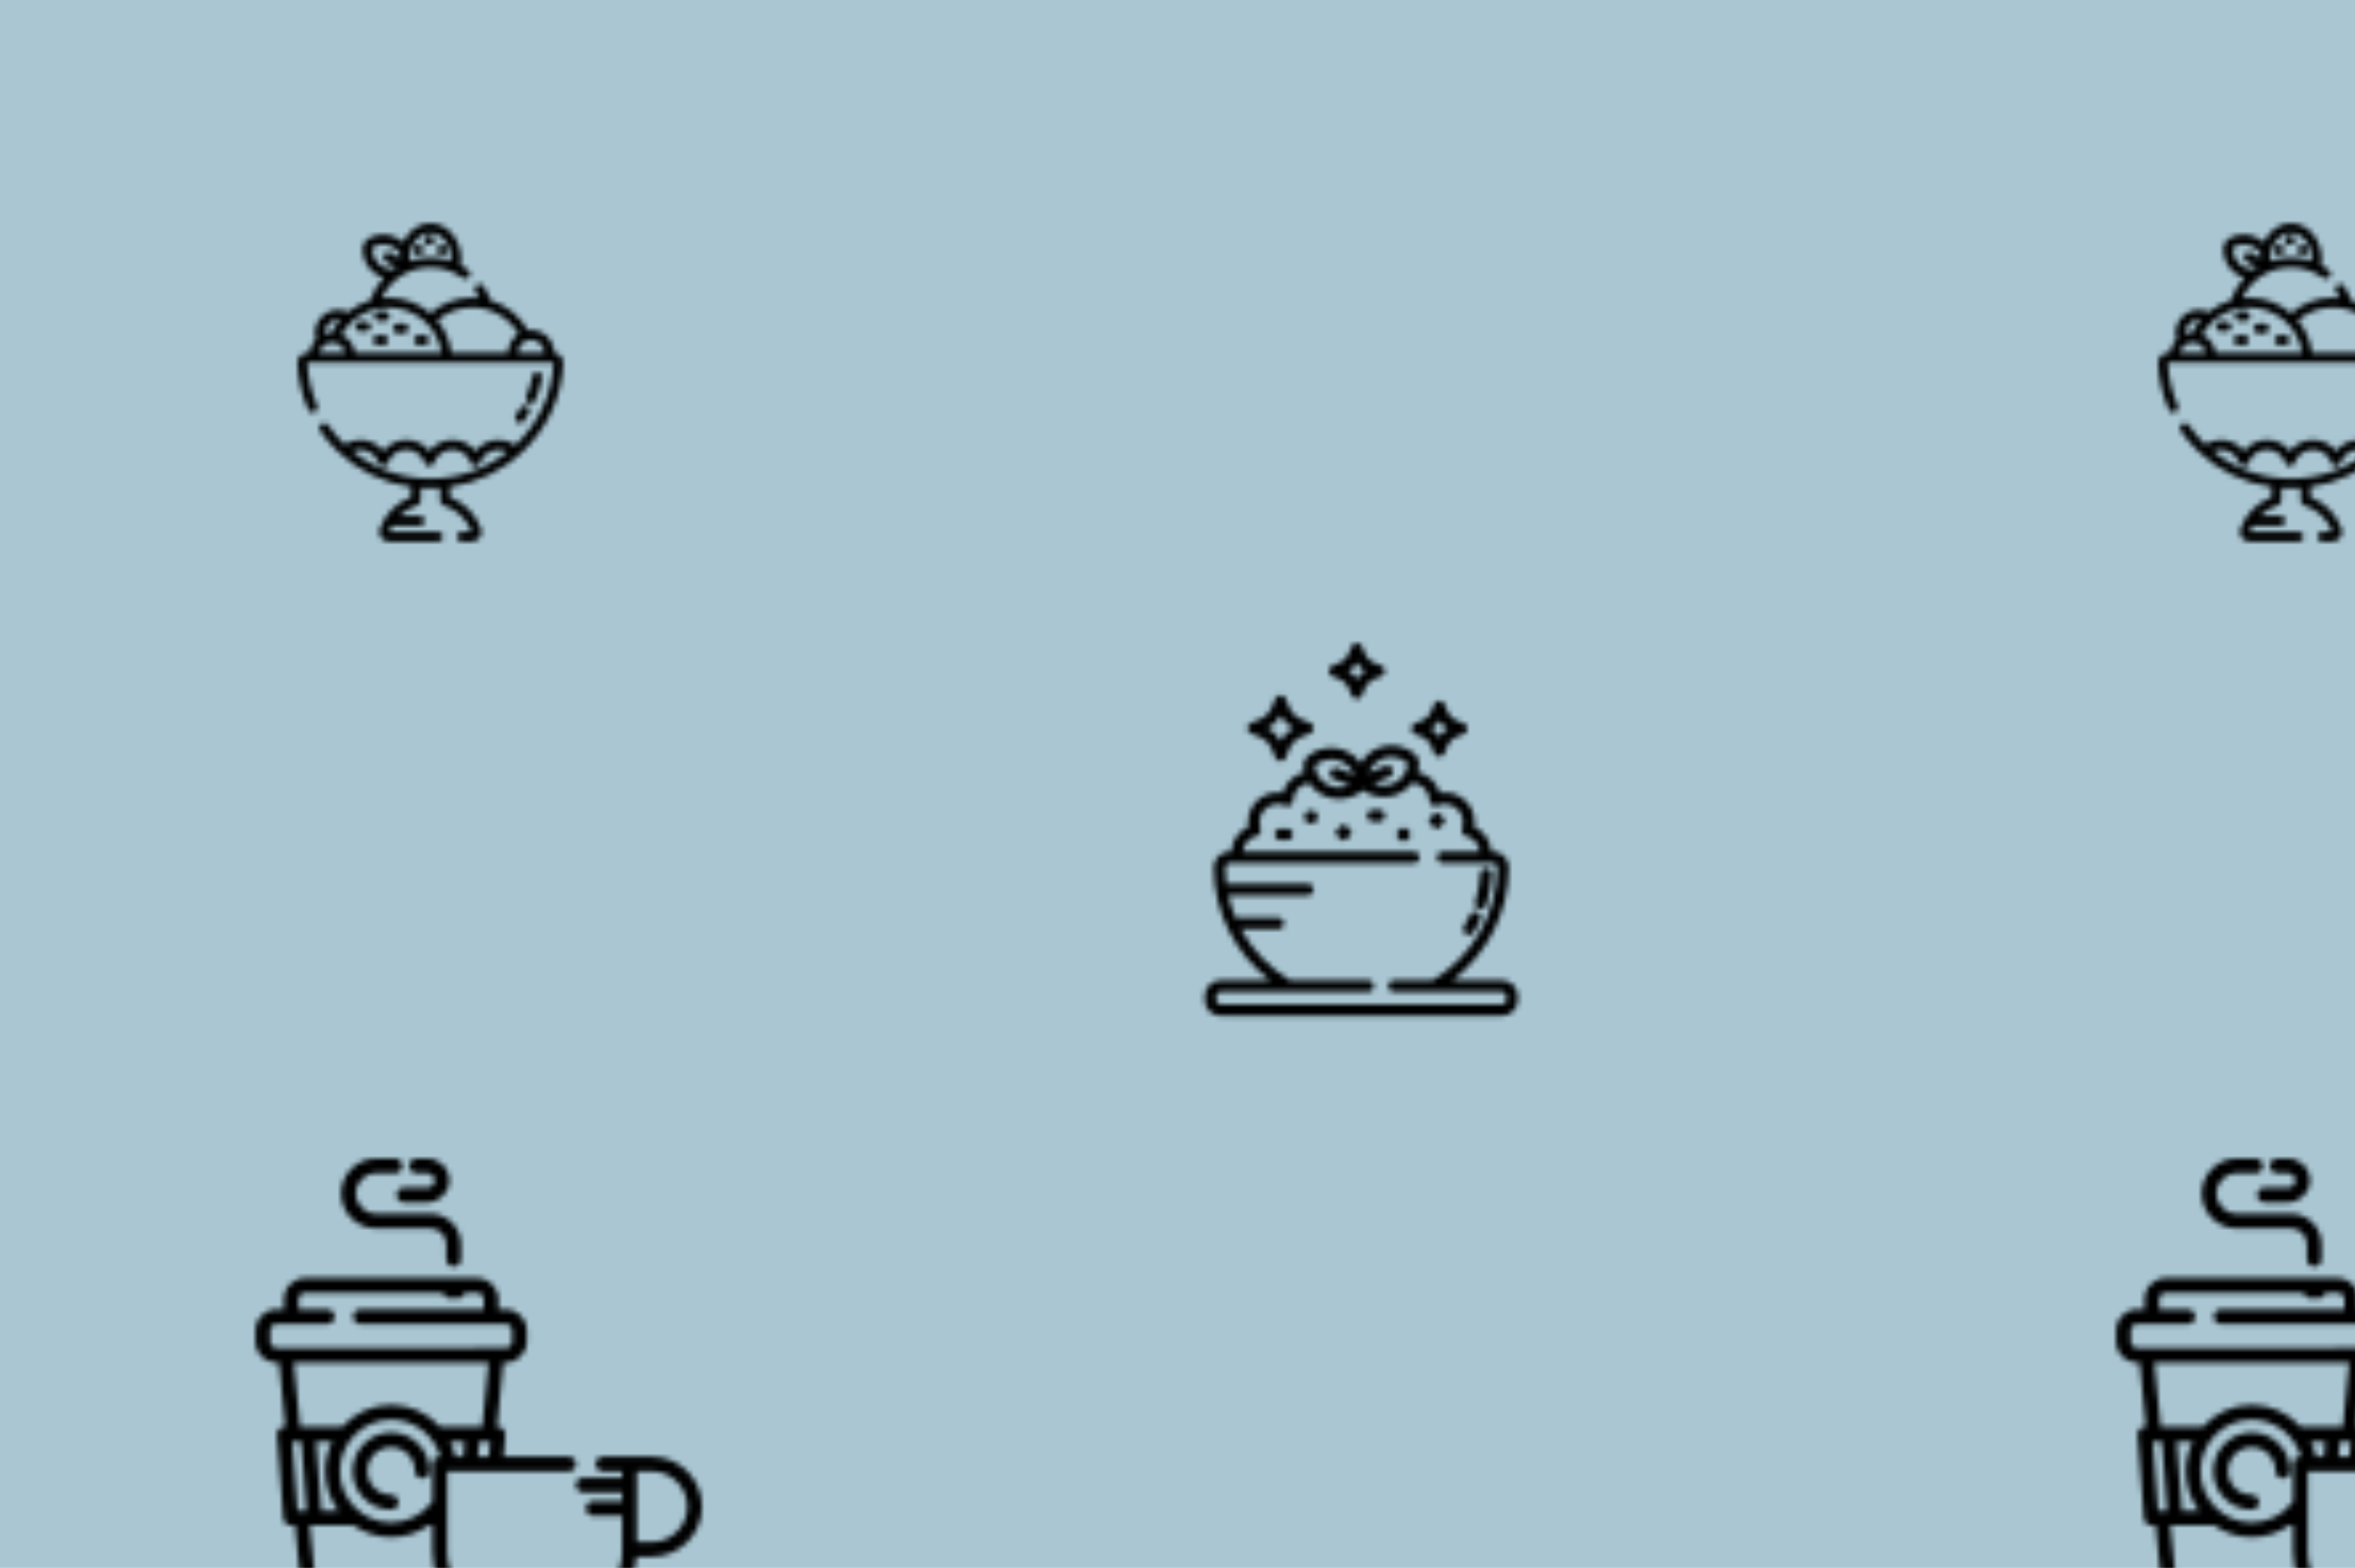 <svg xmlns="http://www.w3.org/2000/svg" xmlns:xlink="http://www.w3.org/1999/xlink" xmlns:fi="http://pattern.flaticon.com/" x="0" y="0" width="443" height="295" viewBox="0 0 443 295"><rect x="0px" y="0px" width="100%" height="100%" opacity="1" fill="#a9c6d2"/><defs><g transform="matrix(0.176 0 0 0.176 45 218)" id="L1_51"><path d="M204.492,58.988h-58.328c-11.887,0-21.557-9.715-21.557-21.657c0-11.941,9.671-21.657,21.557-21.657h20.279    c4.329,0,7.837-3.508,7.837-7.837c0-4.329-3.508-7.837-7.837-7.837h-20.279c-20.528,0-37.231,16.746-37.231,37.33    c0,20.585,16.702,37.329,37.231,37.329h58.328c9.26,0,16.794,7.57,16.794,16.876v16.045c0,4.329,3.508,7.837,7.837,7.837    c4.329,0,7.837-3.508,7.837-7.837V91.537C236.959,73.589,222.395,58.988,204.492,58.988z"/><path d="M201.158,0h-11.577c-4.329,0-7.837,3.508-7.837,7.837c0,4.329,3.508,7.837,7.837,7.837h11.577    c4.255,0,7.717,3.462,7.717,7.717c-0.001,4.255-3.462,7.717-7.717,7.717h-25.163c-4.329,0-7.837,3.508-7.837,7.837    s3.508,7.837,7.837,7.837h25.163c12.897,0,23.39-10.493,23.39-23.39C224.547,10.493,214.054,0,201.158,0z"/><path d="M162.376,292.89c-22.666,0-41.106,18.49-41.106,41.219s18.439,41.219,41.106,41.219c4.329,0,7.837-3.508,7.837-7.837    s-3.508-7.837-7.837-7.837c-14.024,0-25.433-11.46-25.433-25.546c0-14.085,11.409-25.546,25.433-25.546    c14.025,0,25.435,11.46,25.435,25.546c0,4.329,3.508,7.837,7.837,7.837c4.329,0,7.837-3.508,7.837-7.837    C203.484,311.381,185.044,292.89,162.376,292.89z"/><path d="M441.113,318.694h-52.41c-4.329,0-7.837,3.508-7.837,7.837c0,4.329,3.508,7.837,7.837,7.837h20.525v6.792H367.7    c-4.329,0-7.837,3.508-7.837,7.837c0,4.329,3.508,7.837,7.837,7.837h41.526v9.404h-30.8c-4.329,0-7.837,3.508-7.837,7.837    c0,4.329,3.508,7.837,7.837,7.837h30.8v38.661c0,21.076-11.518,39.5-28.58,49.347H250.77c-17.062-9.847-28.58-28.272-28.58-49.347    v-86.204h115.313h14.629c4.329,0,7.837-3.508,7.837-7.837c0-4.329-3.508-7.837-7.837-7.837h-14.629h-55.064l1.932-23.303    c0.181-2.184-0.56-4.344-2.045-5.955c-1.484-1.612-3.575-2.53-5.766-2.53h-1.11l6.764-68.76h2.594    c12.423,0,22.529-10.128,22.529-22.578v-11.793c0-12.45-10.106-22.579-22.529-22.579h-7.835v-10.836    c0-12.45-10.106-22.578-22.529-22.578H70.306c-12.423,0-22.529,10.128-22.529,22.578v10.836h-7.835    c-12.423,0-22.529,10.129-22.529,22.579v11.793c0,12.45,10.106,22.578,22.529,22.578h2.594l6.764,68.76h-1.109    c-2.182,0-4.264,0.909-5.747,2.509c-1.483,1.599-2.233,3.745-2.068,5.919l6.784,89.521c0.309,4.087,3.717,7.245,7.815,7.245h4.671    l9.79,99.536C70.577,503.245,80.216,512,91.855,512h318.539c15.849,0,28.743-12.895,28.743-28.744    c0-7.354-5.984-13.338-13.339-13.338h-20.322c10.96-11.802,18.059-27.234,19.242-44.278h16.394    c29.486,0,53.474-23.988,53.474-53.474C494.586,342.682,470.599,318.694,441.113,318.694z M239.489,318.694h-8.339    c-1.261-5.652-3.182-11.057-5.706-16.114h15.267L239.489,318.694z M266.711,318.694h-11.503l1.221-16.114h11.617L266.711,318.694z     M39.944,202.473c-3.779,0-6.856-3.098-6.856-6.905v-11.793c0-3.809,3.075-6.906,6.856-6.906h54.097    c4.329,0,7.837-3.508,7.837-7.837c0-4.329-3.508-7.837-7.837-7.837H63.452v-10.836c0-3.807,3.075-6.905,6.856-6.905h147.171    c0.864,3.388,3.928,5.897,7.585,5.897h8.815c3.657,0,6.721-2.509,7.585-5.897h12.985c3.779,0,6.856,3.098,6.856,6.905v10.836    H129.568c-4.329,0-7.837,3.508-7.837,7.837c0,4.329,3.508,7.837,7.837,7.837h155.24c3.779,0,6.856,3.098,6.856,6.906v11.793    c0,3.808-3.075,6.905-6.856,6.905H39.944z M62.241,376.427l-5.595-73.847h9.785l5.595,73.847H62.241z M65.049,286.906    l-6.764-68.76h208.179l-6.764,68.76h-44.899c-12.914-14.414-31.629-23.5-52.427-23.5c-20.796,0-39.511,9.085-52.425,23.5H65.049z     M214.981,318.694h-0.628c-4.329,0-7.837,3.508-7.837,7.837v40.151c-9.986,13.609-26.049,22.457-44.141,22.457    c-30.226,0-54.816-24.686-54.816-55.03c0-30.344,24.591-55.03,54.816-55.03C187.272,279.08,208.325,295.833,214.981,318.694z     M105.942,376.427H87.746l-5.595-73.847h17.161c-4.741,9.5-7.424,20.204-7.424,31.53    C91.887,349.967,97.119,364.619,105.942,376.427z M191.284,483.256c0,4.705,1.144,9.146,3.157,13.071H91.855    c-3.54,0-6.472-2.675-6.821-6.224l-2.349-23.884h34.344c4.329,0,7.837-3.509,7.837-7.837c0-4.329-3.508-7.837-7.837-7.837H81.143    L75.394,392.1h46.728c11.423,8.001,25.296,12.712,40.254,12.712s28.833-4.711,40.255-12.712h3.886v28.471    c0,10.685,2.325,20.833,6.491,29.973h-60.452c-4.329,0-7.837,3.508-7.837,7.837c0,4.328,3.508,7.837,7.837,7.837h70.192    c1.026,1.265,2.081,2.507,3.19,3.701h-21.315C197.268,469.919,191.284,475.902,191.284,483.256z M423.254,485.592    c-1.103,6.096-6.45,10.734-12.86,10.734H220.029c-6.41,0-11.758-4.638-12.863-10.734H423.254z M441.113,409.968H424.9v-75.6    h16.213c20.843,0,37.8,16.957,37.8,37.8C478.913,393.01,461.955,409.968,441.113,409.968z"/></g><g transform="matrix(0.137 0 0 0.137 221 121)" id="L1_52"><path d="M415.673,369.915c-3.92-1.83-8.585-0.132-10.415,3.79c-2.424,5.198-5.161,10.317-8.131,15.217    c-2.245,3.699-1.066,8.518,2.635,10.763c1.271,0.77,2.673,1.138,4.057,1.138c2.648,0,5.234-1.343,6.707-3.773    c3.266-5.382,6.273-11.008,8.936-16.72C421.293,376.407,419.596,371.743,415.673,369.915z"/><path d="M427.844,309.225c-4.332-0.221-8.021,3.067-8.261,7.387c-0.732,13.141-3.126,26.136-7.113,38.622    c-1.317,4.125,0.959,8.535,5.081,9.85c0.793,0.253,1.596,0.373,2.385,0.373c3.319,0,6.4-2.124,7.464-5.455    c4.39-13.748,7.024-28.052,7.83-42.516C435.472,313.164,432.165,309.465,427.844,309.225z"/><path d="M449.119,463.261h-67.571c46.823-36.35,76.922-92.502,76.922-155.427c0-11.821-9.753-21.437-21.741-21.437h-2.353    c-0.93-15.041-10.021-28.048-23.445-34.154c0.349-2.141,0.525-4.314,0.525-6.509c0-22.257-18.12-40.364-40.391-40.364    c-2.414,0-4.794,0.21-7.13,0.628c-4.03-14.324-15.859-25.501-30.485-28.655c0.886-2.879,1.526-5.858,1.862-8.918    c0.726-6.604-2.12-13.238-7.426-17.31c-8.699-6.686-19.518-10.37-30.461-10.37c-6.456,0-12.73,1.239-18.648,3.681    c-10.058,4.151-18.211,11.492-23.434,20.624c-5.403-7.734-13.042-13.917-22.167-17.551c-5.899-2.347-12.128-3.537-18.512-3.537    c-11.102,0-22.014,3.712-30.727,10.455c-5.323,4.121-8.08,10.794-7.2,17.41c0.255,1.926,0.644,3.813,1.122,5.67    c-14.306,3.352-25.828,14.402-29.795,28.5c-2.336-0.417-4.717-0.628-7.129-0.628c-22.272,0-40.392,18.107-40.392,40.364    c0,2.194,0.176,4.367,0.525,6.509c-13.426,6.105-22.517,19.112-23.445,34.154h-2.355c-11.987,0-21.739,9.616-21.739,21.437    c0,62.925,30.1,119.077,76.922,155.427H62.879c-12.009,0-21.78,9.696-21.78,21.614v5.511c0,11.918,9.771,21.614,21.78,21.614    h386.24c12.009,0,21.779-9.696,21.779-21.614v-5.511C470.897,472.957,461.128,463.261,449.119,463.261z M284.756,158.916    c4.011-1.656,8.273-2.496,12.667-2.496c7.509,0,14.934,2.53,20.915,7.125c0.991,0.762,1.526,1.975,1.394,3.165    c-1.303,11.837-8.938,22.008-19.926,26.542c-4.012,1.657-8.273,2.497-12.667,2.497c-4.931,0-9.819-1.111-14.291-3.161    l21.907-9.046c4.001-1.652,5.904-6.235,4.253-10.235c-1.651-4-6.232-5.903-10.235-4.253l-22.293,9.206    C269.505,169.602,276.076,162.498,284.756,158.916z M193.528,166.816c5.981-4.629,13.485-7.176,21.134-7.176    c4.391,0,8.671,0.816,12.717,2.425c8.782,3.498,15.537,10.435,18.813,18.917l-22.579-8.988c-4.021-1.596-8.579,0.362-10.179,4.383    c-1.6,4.022,0.363,8.579,4.383,10.179l22.217,8.843c-4.463,2.018-9.362,3.096-14.325,3.096c-4.391,0-8.671-0.816-12.717-2.425    c-11.223-4.469-19.162-14.546-20.72-26.303C192.121,168.644,192.592,167.54,193.528,166.816z M455.224,490.386    c0,3.276-2.739,5.94-6.105,5.94H62.879c-3.368,0-6.106-2.666-6.106-5.94v-5.511c0-3.276,2.739-5.94,6.106-5.94h202.523    c4.329,0,7.837-3.509,7.837-7.837c0-4.329-3.508-7.837-7.837-7.837H158.044c-28.33-17.126-51.655-41.442-67.286-70.323h51.148    c4.329,0,7.837-3.508,7.837-7.837c0-4.329-3.508-7.837-7.837-7.837H84.878c-0.542,0-1.071,0.055-1.582,0.159    c-4.199-9.918-7.507-20.284-9.872-30.986h109.072c4.329,0,7.837-3.508,7.837-7.837c0-4.329-3.508-7.837-7.837-7.837H70.682    c-0.968-7.513-1.483-15.164-1.483-22.929c0-3.177,2.721-5.764,6.066-5.764h252.832c4.329,0,7.837-3.508,7.837-7.837    c0-4.329-3.508-7.837-7.837-7.837H93.342c1.061-10.416,8.538-19.063,18.93-21.487c9.766-2.276,3.94-12.87,3.94-19.174    c0-13.614,11.088-24.691,24.718-24.691c3.562,0,7.007,0.747,10.238,2.219c2.4,1.091,5.191,0.906,7.423-0.498    c2.233-1.405,3.609-3.838,3.662-6.475c0.253-12.491,9.994-22.8,22.202-24.054c5.428,8.128,13.286,14.63,22.74,18.394    c5.899,2.347,12.128,3.537,18.512,3.537c11.107,0,22.02-3.716,30.724-10.457c0.622-0.481,1.205-0.999,1.755-1.545    c8.425,5.981,18.63,9.257,28.949,9.257c6.457,0,12.732-1.24,18.649-3.683c8.143-3.36,15.042-8.807,20.147-15.608    c12.947,0.473,23.543,11.125,23.807,24.159c0.053,2.638,1.429,5.071,3.662,6.475c2.234,1.405,5.024,1.591,7.422,0.498    c3.231-1.472,6.676-2.219,10.239-2.219c13.63,0,24.717,11.077,24.717,24.691c0,6.343-5.843,16.893,3.941,19.174    c10.392,2.424,17.87,11.073,18.93,21.487h-50.85c-4.329,0-7.837,3.508-7.837,7.837c0,4.329,3.508,7.837,7.837,7.837h68.927    c3.346,0,6.068,2.586,6.068,5.764c0,65.602-35.574,123.224-88.846,155.426h-53.022c-4.329,0-7.837,3.508-7.837,7.837    c0,4.328,3.508,7.837,7.837,7.837h148.19c3.367,0,6.105,2.666,6.105,5.94V490.386z"/><path d="M396.387,110.192c-16.781-5.626-20.159-8.98-25.816-25.633c-1.079-3.178-4.065-5.315-7.421-5.315s-6.34,2.138-7.421,5.315    c-5.658,16.654-9.035,20.009-25.816,25.633c-3.194,1.07-5.346,4.063-5.346,7.43c0,3.368,2.152,6.359,5.346,7.43    c16.781,5.626,20.159,8.98,25.816,25.632c1.079,3.178,4.065,5.315,7.421,5.315c3.356,0,6.34-2.138,7.421-5.315    c5.657-16.654,9.035-20.008,25.816-25.632c3.194-1.071,5.346-4.063,5.346-7.43C401.732,114.253,399.58,111.263,396.387,110.192z     M363.15,129.018c-3.038-4.787-6.634-8.373-11.432-11.397c4.798-3.024,8.395-6.611,11.432-11.397    c3.038,4.786,6.634,8.372,11.432,11.397C369.783,120.646,366.187,124.231,363.15,129.018z"/><path d="M283.1,30.95c-16.782-5.626-20.159-8.98-25.815-25.632C256.205,2.138,253.222,0,249.866,0c-0.001,0-0.001,0-0.001,0    c-3.356,0-6.339,2.138-7.421,5.315c-5.659,16.654-9.037,20.008-25.818,25.633c-3.194,1.071-5.346,4.063-5.346,7.43    c0,3.369,2.153,6.359,5.346,7.431c16.781,5.626,20.159,8.98,25.818,25.632c1.08,3.179,4.065,5.315,7.422,5.315    c3.356,0,6.339-2.138,7.419-5.316c5.655-16.653,9.034-20.006,25.815-25.631c3.194-1.071,5.346-4.063,5.346-7.43    C288.446,35.011,286.293,32.021,283.1,30.95z M249.864,49.776c-3.038-4.786-6.635-8.373-11.433-11.397    c4.798-3.024,8.396-6.611,11.433-11.398c3.036,4.787,6.634,8.373,11.432,11.398C256.497,41.404,252.9,44.99,249.864,49.776z"/><path d="M185.3,109.488c-21.069-7.065-25.664-11.627-32.77-32.543c-1.08-3.178-4.065-5.315-7.42-5.315    c-3.357,0-6.34,2.138-7.421,5.316c-7.105,20.916-11.699,25.478-32.77,32.542c-3.194,1.071-5.346,4.063-5.346,7.43    c0,3.368,2.151,6.359,5.346,7.43c21.071,7.064,25.666,11.626,32.77,32.54c1.079,3.179,4.064,5.316,7.421,5.316    c3.356,0,6.339-2.138,7.42-5.315c7.107-20.916,11.701-25.478,32.77-32.541c3.194-1.071,5.346-4.063,5.346-7.43    C190.645,113.549,188.493,110.559,185.3,109.488z M145.111,134.398c-4.407-7.795-9.726-13.096-17.546-17.481    c7.819-4.385,13.138-9.688,17.546-17.482c4.406,7.794,9.727,13.097,17.545,17.482    C154.837,121.302,149.518,126.604,145.111,134.398z"/><path d="M280.605,229.133h-8.552c-4.428,0-8.016,3.587-8.016,8.011c0,4.424,3.588,8.01,8.016,8.01h8.552    c4.428,0,8.018-3.586,8.018-8.01C288.622,232.72,285.033,229.133,280.605,229.133z"/><path d="M153.911,254.767h-8.551c-4.428,0-8.018,3.586-8.018,8.01s3.589,8.01,8.018,8.01h8.551c4.427,0,8.018-3.586,8.018-8.01    C161.928,258.353,158.338,254.767,153.911,254.767z"/><ellipse cx="187px" cy="239px" rx="9px" ry="9px"/><ellipse cx="314px" cy="263px" rx="9px" ry="9px"/><path d="M241.327,257.176l-6.424-6.419c-1.774-1.772-4.651-1.773-6.425,0l-6.424,6.419c-1.775,1.773-1.773,4.648,0,6.421    l6.424,6.42c1.774,1.772,4.651,1.773,6.425,0l6.424-6.42C243.101,261.823,243.1,258.95,241.327,257.176z"/><path d="M369.325,240.875l-6.424-6.419c-1.775-1.772-4.652-1.773-6.425,0l-6.425,6.419c-1.774,1.773-1.773,4.648,0,6.421    l6.425,6.42c1.773,1.772,4.65,1.773,6.425,0l6.424-6.42C371.099,245.523,371.098,242.649,369.325,240.875z"/></g><g transform="matrix(0.117 0 0 0.117 51 42)" id="L1_57"><path d="M254.955,19.331h-1.045c-4.328,0-7.837,3.508-7.837,7.837c0,4.329,3.509,7.837,7.837,7.837h1.045    c4.329,0,7.837-3.508,7.837-7.837C262.791,22.838,259.284,19.331,254.955,19.331z"/><path d="M275.33,35.004h-1.045c-4.329,0-7.837,3.508-7.837,7.837c0,4.329,3.508,7.837,7.837,7.837h1.045    c4.329,0,7.837-3.508,7.837-7.837C283.167,38.512,279.659,35.004,275.33,35.004z"/><path d="M237.714,35.004h-1.045c-4.328,0-7.837,3.508-7.837,7.837c0,4.329,3.509,7.837,7.837,7.837h1.045    c4.328,0,7.837-3.508,7.837-7.837C245.551,38.512,242.042,35.004,237.714,35.004z"/><path d="M152.555,158.302h-9.404c-4.328,0-7.837,3.508-7.837,7.837c0,4.329,3.509,7.837,7.837,7.837h9.404    c4.328,0,7.837-3.508,7.837-7.837C160.391,161.81,156.883,158.302,152.555,158.302z"/><path d="M182.857,141.584h-9.404c-4.328,0-7.837,3.508-7.837,7.837s3.509,7.837,7.837,7.837h9.404    c4.328,0,7.837-3.508,7.837-7.837S187.185,141.584,182.857,141.584z"/><path d="M213.159,161.437h-9.404c-4.328,0-7.837,3.508-7.837,7.837c0,4.329,3.509,7.837,7.837,7.837h9.404    c4.328,0,7.837-3.508,7.837-7.837C220.995,164.944,217.487,161.437,213.159,161.437z"/><path d="M246.595,180.245h-9.404c-4.328,0-7.837,3.508-7.837,7.837c0,4.329,3.509,7.837,7.837,7.837h9.404    c4.328,0,7.837-3.508,7.837-7.837C254.432,183.753,250.923,180.245,246.595,180.245z"/><path d="M180.767,180.245h-9.404c-4.328,0-7.837,3.508-7.837,7.837c0,4.329,3.509,7.837,7.837,7.837h9.404    c4.328,0,7.837-3.508,7.837-7.837C188.604,183.753,185.095,180.245,180.767,180.245z"/><path d="M411.883,294.151c-3.745-2.17-8.539-0.898-10.712,2.846c-2.362,4.072-4.939,8.096-7.659,11.962    c-2.49,3.541-1.638,8.428,1.901,10.919c1.372,0.964,2.943,1.427,4.502,1.427c2.465,0,4.892-1.16,6.418-3.329    c2.98-4.238,5.805-8.65,8.396-13.113C416.899,301.12,415.625,296.324,411.883,294.151z"/><path d="M429.299,239.344c-4.25-0.792-8.341,2.029-9.127,6.287c-2.113,11.456-5.489,22.704-10.039,33.432    c-1.689,3.985,0.171,8.585,4.157,10.274c0.999,0.423,2.036,0.623,3.056,0.623c3.051,0,5.952-1.793,7.218-4.779    c4.995-11.778,8.703-24.13,11.023-36.709C436.371,244.216,433.557,240.129,429.299,239.344z"/><path d="M465.235,213.193c-2.689-2.745-6.357-4.399-10.194-4.658c-0.24-20.249-16.777-36.649-37.082-36.649    c-1.793,0-3.553,0.135-5.28,0.381c-12.68-22.937-34.206-40.481-60.055-48.159c-2.672-8.012-6.364-15.698-11.06-22.868    c-2.374-3.621-7.231-4.631-10.85-2.262c-3.621,2.372-4.634,7.23-2.262,10.85c2.235,3.412,4.195,6.963,5.892,10.622    c-3.635-0.389-7.327-0.596-11.065-0.596c-25.773,0-49.332,9.483-67.273,25.081c-17.943-15.6-41.509-25.081-67.285-25.081    c-3.721,0-7.391,0.211-11.009,0.597c13.565-29.143,43.538-49.461,78.288-49.461c18.854,0,36.754,5.867,51.762,16.967    c3.479,2.574,8.387,1.839,10.961-1.641c2.574-3.481,1.839-8.387-1.641-10.961c-3.982-2.945-8.144-5.56-12.442-7.872    c0.46-3.191,0.7-6.437,0.7-9.715C305.341,25.915,283.205,0,255.999,0c-18.866,0-35.285,12.466-43.584,30.726    c-2.217-2.026-4.638-3.859-7.255-5.454c-7.509-4.579-16.146-6.999-24.979-6.999c-8.187,0-16.29,2.102-23.432,6.077    c-5.75,3.201-9.454,9.277-9.668,15.853c-0.564,17.299,8.242,33.631,22.983,42.619c3.476,2.12,7.201,3.752,11.071,4.913    c-9.681,10.36-17.176,22.72-21.753,36.379c-13.27,3.94-25.401,10.475-35.784,19.012c-4.84-2.324-10.255-3.635-15.973-3.635    c-20.454,0-37.094,16.64-37.094,37.094c0,3.59,0.53,7.056,1.487,10.34c-5.683,5.678-9.527,13.187-10.586,21.553h-3.428    c-4.211,0-8.307,1.718-11.239,4.711c-2.971,3.035-4.578,7.199-4.409,11.421c1.039,26.143,6.908,51.48,17.448,75.306    c1.75,3.959,6.379,5.745,10.337,3.997c3.959-1.751,5.748-6.379,3.997-10.337c-9.714-21.962-15.135-45.318-16.113-69.423    l395.954,0.005c-2.034,50.147-23.514,97.035-60.492,132.048c-0.296,0.281-0.6,0.551-0.898,0.831    c-7.857-5.557-17.215-8.565-27.002-8.565c-14.764,0-28.304,6.891-37.019,18.085c-8.714-11.194-22.254-18.085-37.018-18.085    c-14.764,0-28.304,6.891-37.019,18.085c-8.714-11.194-22.254-18.085-37.019-18.085c-14.763,0-28.303,6.891-37.018,18.085    c-8.714-11.194-22.254-18.085-37.018-18.085c-9.021,0-17.78,2.606-25.285,7.42c-9.982-9.493-18.951-19.982-26.657-31.19    c-2.452-3.565-7.33-4.47-10.898-2.018c-3.566,2.452-4.469,7.331-2.018,10.897c8.414,12.236,18.212,23.677,29.121,34.007    c32.457,30.73,73.159,50.276,116.954,56.602v16.347c-23.194,8.912-41.639,27.53-49.959,50.749    c-1.713,4.779-0.957,10.095,2.018,14.216c2.933,4.068,7.696,6.496,12.74,6.496h79.046c4.329,0,7.837-3.508,7.837-7.837    c0-4.329-3.508-7.837-7.837-7.837l-78.962,0.007c1.251-3.449,2.797-6.76,4.572-9.934h45.132c4.328,0,7.837-3.508,7.837-7.837    c0-4.329-3.509-7.837-7.837-7.837h-33.134c7.944-7.791,17.752-13.752,28.689-17.121c3.287-1.013,5.53-4.05,5.53-7.49v-20.233    c5.181,0.368,10.394,0.556,15.633,0.556s10.453-0.188,15.633-0.556v20.233c0,3.44,2.242,6.477,5.53,7.49    c20.998,6.467,37.898,22.427,45.26,42.721h-16.266c-4.329,0-7.837,3.508-7.837,7.837c0,4.329,3.508,7.837,7.837,7.837h16.352    c5.045,0,9.808-2.428,12.74-6.495c2.975-4.124,3.729-9.439,2.018-14.218c-8.318-23.219-26.764-41.837-49.96-50.749V424.19    c43.797-6.326,84.499-25.872,116.953-56.602c40.006-37.881,63.228-88.657,65.385-142.978    C469.812,220.386,468.204,216.224,465.235,213.193z M255.999,15.673c18.565,0,33.668,18.883,33.668,42.095    c0,1.047-0.039,2.087-0.101,3.12c-10.673-3.667-21.964-5.571-33.566-5.571c-11.757,0-23.048,1.985-33.562,5.611    c-0.064-1.047-0.106-2.1-0.106-3.16C222.332,34.557,237.435,15.673,255.999,15.673z M178.225,69.443    c-9.928-6.054-15.858-17.062-15.478-28.729c0.036-1.108,0.659-2.13,1.627-2.669c4.816-2.68,10.283-4.098,15.808-4.098    c5.954,0,11.769,1.628,16.819,4.707c4.205,2.564,7.682,6.023,10.272,10.038c-0.346,2.55-0.537,5.16-0.586,7.809l-14.525-8.858    c-3.696-2.253-8.518-1.084-10.771,2.611c-2.254,3.695-1.085,8.517,2.611,10.771l16.895,10.302c-1.396,0.89-2.77,1.81-4.119,2.765    c-0.577,0.031-1.155,0.06-1.735,0.06C189.089,74.151,183.275,72.523,178.225,69.443z M107.624,155.167    c1.148,0,2.273,0.102,3.371,0.279c-5.38,6.268-9.978,13.202-13.678,20.642c-3.86,0.094-7.573,0.777-11.057,1.968    c-0.033-0.486-0.056-0.974-0.056-1.467C86.204,164.776,95.812,155.167,107.624,155.167z M77.329,208.481    c2.142-9.566,10.687-16.742,20.891-16.742s18.749,7.176,20.891,16.742H77.329z M135.009,208.481    c-1.649-13.037-10.084-23.979-21.649-29.174c14.649-26.065,42.918-43.779,75.361-43.779c43.496,0,79.533,31.814,85.229,72.953    H135.009z M380.877,208.481h-91.11c-2.29-19.757-10.457-37.782-22.733-52.345c15.09-12.824,34.751-20.609,56.245-20.609    c31.837,0,59.672,17.05,74.548,42.32C387.76,184.381,381.048,195.653,380.877,208.481z M396.564,208.481    c0.269-11.58,9.752-20.922,21.395-20.922c11.643,0,21.127,9.342,21.395,20.922H396.564z M255.999,410.765    c-46.031,0-89.918-15.49-125.252-43.896c3.973-1.777,8.303-2.722,12.729-2.722c13.41,0,25.302,8.536,29.593,21.239    c1.075,3.186,4.063,5.33,7.424,5.33s6.349-2.144,7.424-5.33c4.29-12.703,16.183-21.239,29.593-21.239    c13.41,0,25.303,8.536,29.594,21.239c1.075,3.186,4.063,5.33,7.424,5.33c3.362,0,6.349-2.144,7.424-5.33    c4.291-12.703,16.183-21.239,29.594-21.239c13.41,0,25.302,8.536,29.593,21.239c1.075,3.186,4.063,5.33,7.424,5.33    c3.362,0,6.349-2.144,7.424-5.33c4.29-12.703,16.183-21.239,29.594-21.239c5.151,0,10.124,1.251,14.567,3.602    C345.008,395.597,301.554,410.765,255.999,410.765z"/></g></defs><g fi:class="KUsePattern"><pattern id="pattern_L1_51" width="350" height="350" patternUnits="userSpaceOnUse"><use xlink:href="#L1_51" x="-350" y="-350"/><use xlink:href="#L1_51" x="0" y="-350"/><use xlink:href="#L1_51" x="350" y="-350"/><use xlink:href="#L1_51" x="-350" y="0"/><use xlink:href="#L1_51" x="0" y="0"/><use xlink:href="#L1_51" x="350" y="0"/><use xlink:href="#L1_51" x="-350" y="350"/><use xlink:href="#L1_51" x="0" y="350"/><use xlink:href="#L1_51" x="350" y="350"/></pattern><rect x="0" y="0" width="100%" height="100%" fill="url(#pattern_L1_51)"/></g><g fi:class="KUsePattern"><pattern id="pattern_L1_52" width="350" height="350" patternUnits="userSpaceOnUse"><use xlink:href="#L1_52" x="-350" y="-350"/><use xlink:href="#L1_52" x="0" y="-350"/><use xlink:href="#L1_52" x="350" y="-350"/><use xlink:href="#L1_52" x="-350" y="0"/><use xlink:href="#L1_52" x="0" y="0"/><use xlink:href="#L1_52" x="350" y="0"/><use xlink:href="#L1_52" x="-350" y="350"/><use xlink:href="#L1_52" x="0" y="350"/><use xlink:href="#L1_52" x="350" y="350"/></pattern><rect x="0" y="0" width="100%" height="100%" fill="url(#pattern_L1_52)"/></g><g fi:class="KUsePattern"><pattern id="pattern_L1_57" width="350" height="350" patternUnits="userSpaceOnUse"><use xlink:href="#L1_57" x="-350" y="-350"/><use xlink:href="#L1_57" x="0" y="-350"/><use xlink:href="#L1_57" x="350" y="-350"/><use xlink:href="#L1_57" x="-350" y="0"/><use xlink:href="#L1_57" x="0" y="0"/><use xlink:href="#L1_57" x="350" y="0"/><use xlink:href="#L1_57" x="-350" y="350"/><use xlink:href="#L1_57" x="0" y="350"/><use xlink:href="#L1_57" x="350" y="350"/></pattern><rect x="0" y="0" width="100%" height="100%" fill="url(#pattern_L1_57)"/></g></svg>
